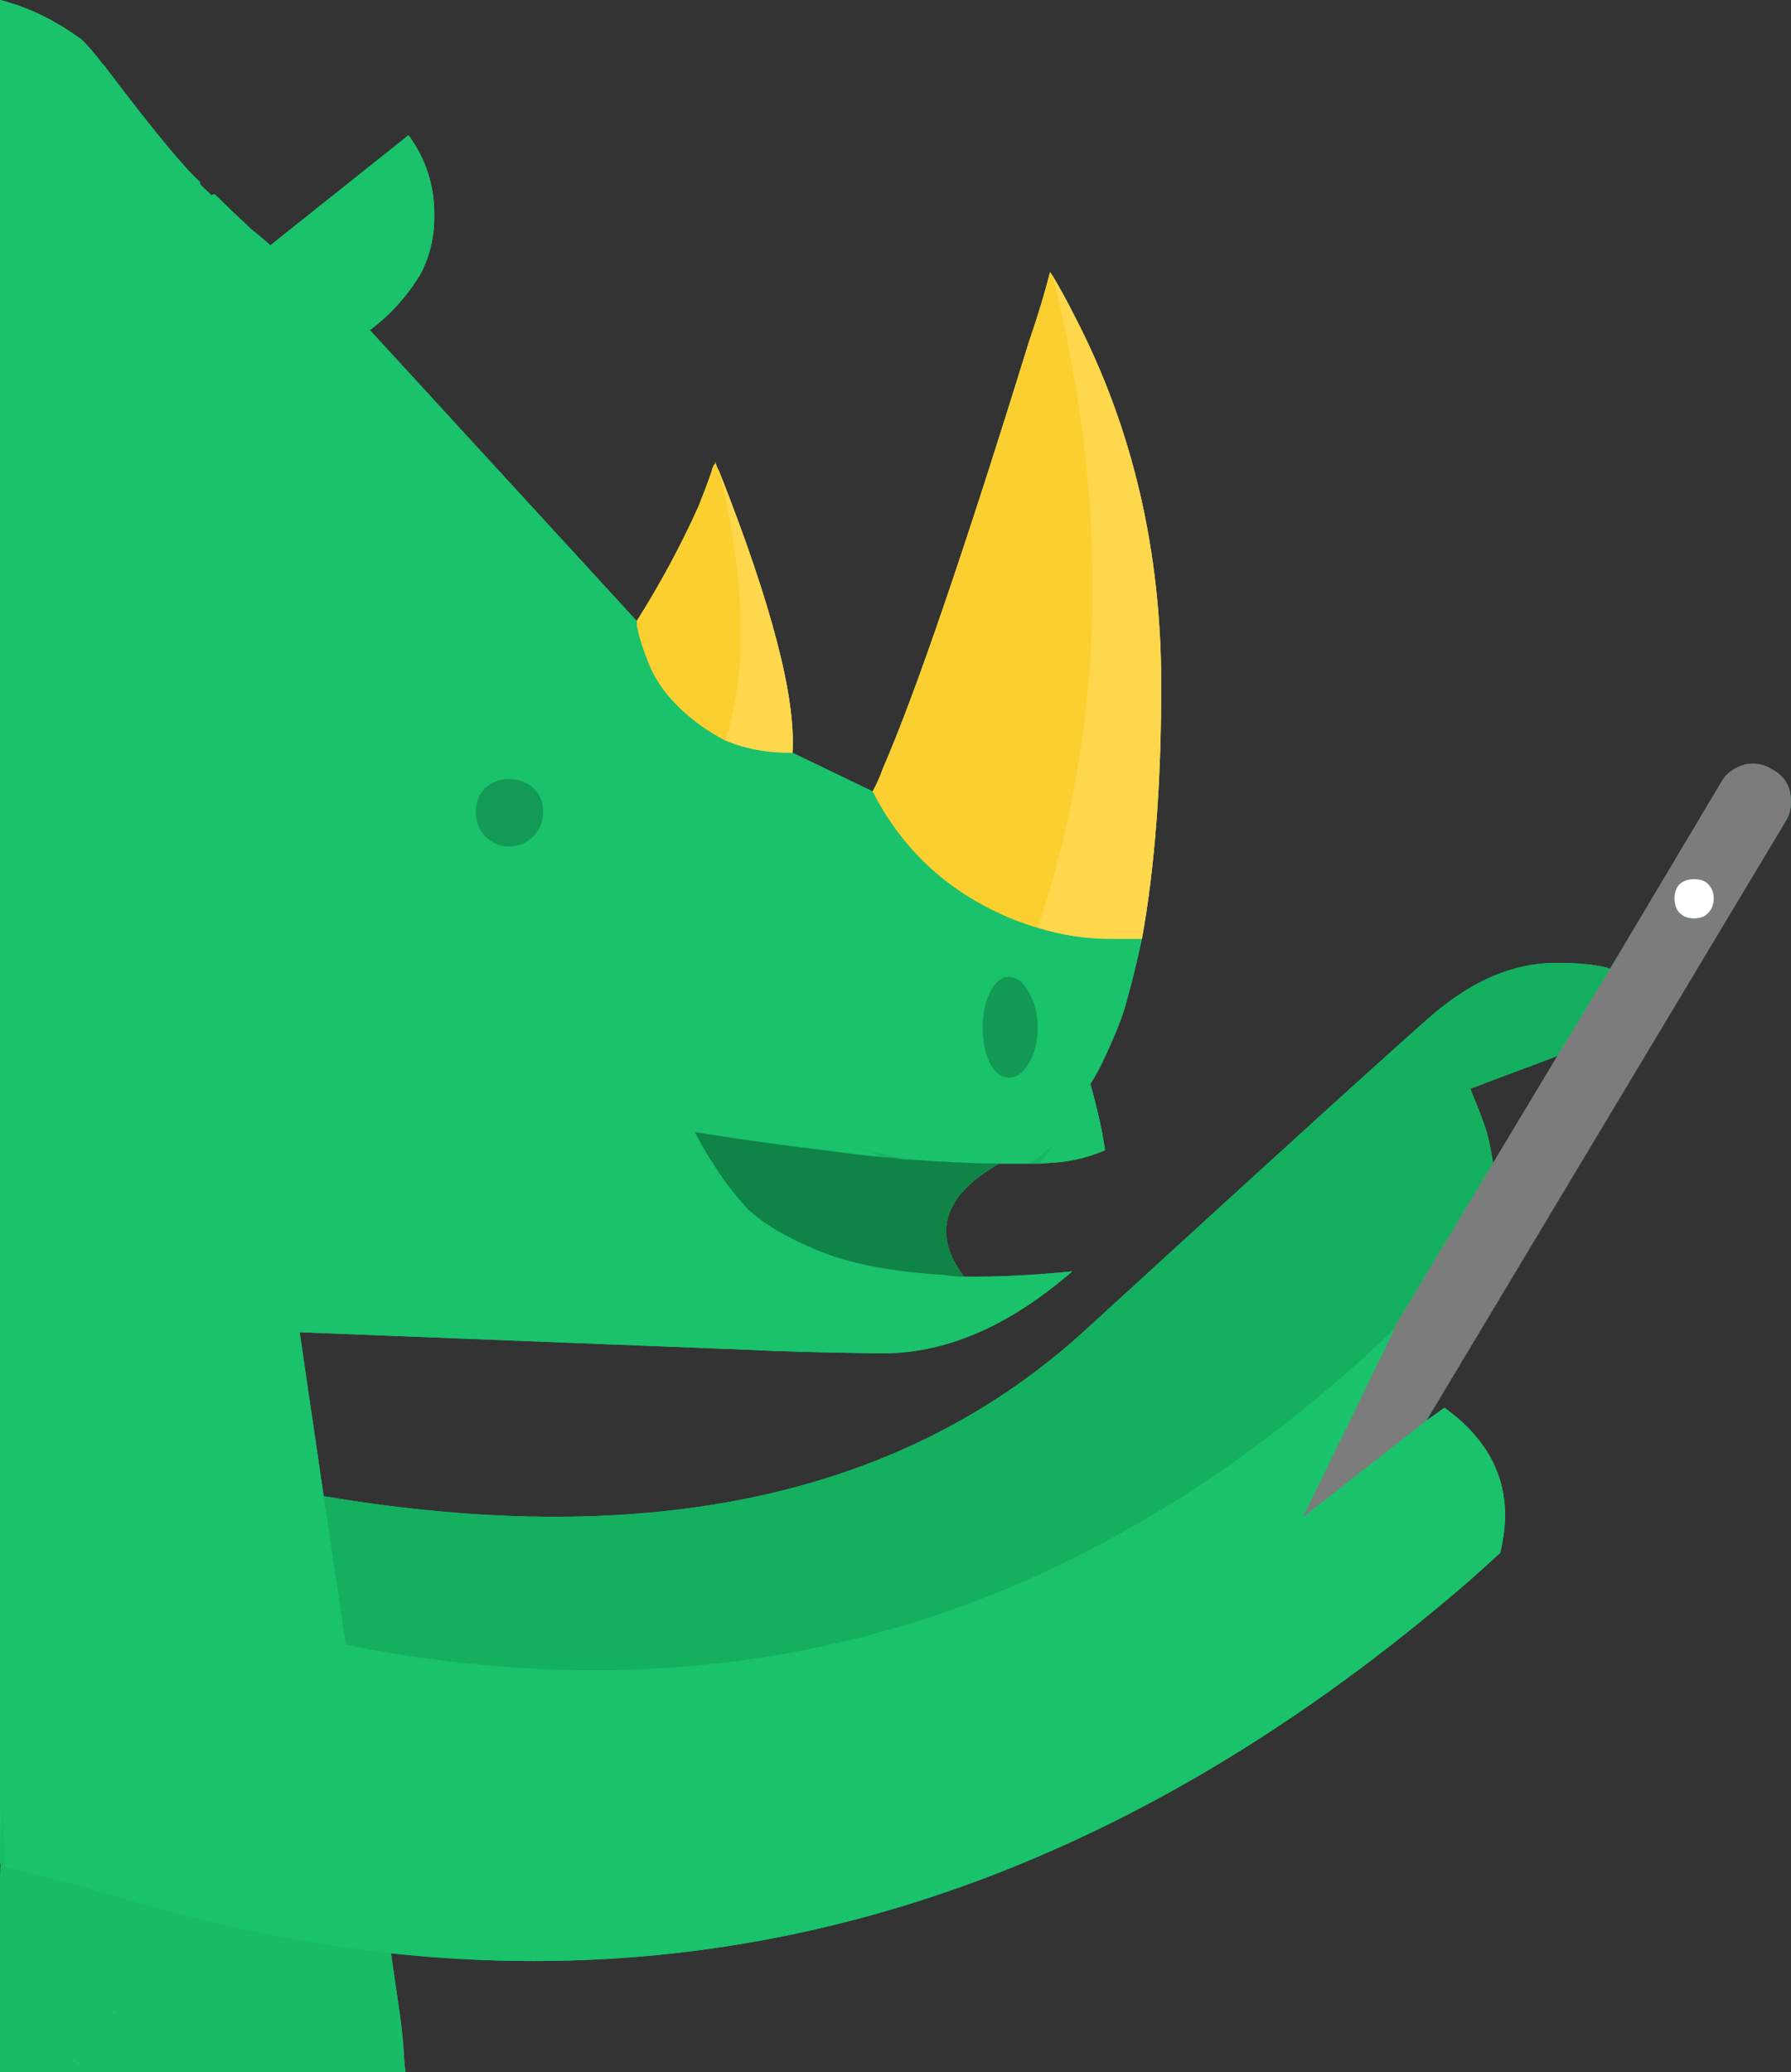 
<svg xmlns="http://www.w3.org/2000/svg" version="1.1" xmlns:xlink="http://www.w3.org/1999/xlink" preserveAspectRatio="xMinYMin meet" x="0px" y="0px" viewBox="0 0 153 177">
<rect x="0" y="0" width="153" height="177" fill="#333333" stroke="none"/>
<defs>
<g id="Layer2_0_FILL">
<path fill="#19C26B" stroke="none" d="
M 89.95 23.6
Q 89.85 23.45 89.7 23.25 89.05 25.85 87.9 29.2 79.6 56.05 75.4 65.7 75.05 66.7 74.55 67.6
L 67.7 64.3
Q 68.15 57.25 61.45 40.3 61.2 39.85 61.1 39.45 61.1 39.5 61.1 39.6 60.9 39.8 60.8 40.25 60.3 41.7 59.65 43.3 57.45 48.2 54.4 53.05
L 31.6 28.2
Q 34.2 26.25 35.9 23.45 37.15 21.1 37.1 18.3 37.1 14.55 34.9 11.55
L 23.1 20.95
Q 22.5 20.4 21 19.2
L 21.4 19.5 20.1 18.3
Q 20.1 18.25 20.05 18.25
L 18.35 16.6
Q 18.15 16.6 18.1 16.7 16.7 15.45 17.15 15.6 15.1 13.8 8.9 5.6 8.85 5.55 8.8 5.5 8.8 5.45 8.75 5.45 7.9 4.3 7 3.4 3.6 0.9 0 0
L 0 159.2 0.05 159.2
Q 0 160.45 0 162
L 0 177.05 34.65 177.05
Q 34.6 176.65 34.55 176.25 34.45 174.15 34.15 172
L 33.4 166.85
Q 82.65 172.15 125.55 135 126.85 133.85 128.15 132.65 130.05 125.05 123.4 120.25
L 121.85 121.35 152.6 70.05
Q 153.2 69 152.9 67.6 152.6 66.35 151.35 65.7 150.3 65.05 149.1 65.3 147.65 65.7 147.05 66.8
L 137.55 82.75
Q 136.1 82.25 132.9 82.25 127.55 82.25 122.35 86.7 117.2 91.2 92.95 113.4 69.7 134.9 27.65 127.8
L 25.6 113.8 63.95 115.3
Q 67.7 115.5 74.95 115.6 83.3 115.8 91.6 108.6 86.65 109.1 82.35 109.05 78.2 103.5 85.35 99.4 86.6 99.4 87.9 99.4 88.4 99.4 88.85 99.4 89.15 99.35 89.45 99.35 92.15 99.25 94.4 98.25 94.15 96.45 93.6 94.3 93.4 93.5 93.15 92.6 93.8 91.55 94.15 90.8 95.55 87.85 96.1 86.05 96.95 83.05 97.55 80.2 99.2 71.1 99.2 58.5 99.2 41.3 91.85 27.1 90.95 25.3 89.95 23.6
M 127.1 97.05
Q 126.85 96 125.6 93 130.4 91.2 133.05 90.2
L 127.55 99.35
Q 127.35 98.1 127.1 97.05 Z"/>
</g>

<g id="Layer1_0_FILL">
<path fill="#FCCF31" stroke="none" d="
M 60.8 40.25
Q 60.3 41.7 59.65 43.3 57.45 48.2 54.4 53.05 54.35 53.95 55.45 56.75 56.6 59.6 59.9 62 60.9 62.7 61.95 63.25 64.6 64.35 67.7 64.3 68.15 57.25 61.45 40.3 61.2 39.85 61.1 39.45 61.1 39.5 61.1 39.6 60.9 39.8 60.8 40.25
M 89.95 23.6
Q 89.85 23.45 89.7 23.25 89.05 25.85 87.9 29.2 79.6 56.05 75.4 65.7 75.05 66.7 74.55 67.6 78.45 75.25 86.6 78.55 87.65 78.95 88.65 79.25 91.7 80.2 94.85 80.2 96.1 80.2 97.55 80.2 99.2 71.1 99.2 58.5 99.2 41.3 91.85 27.1 90.95 25.3 89.95 23.6 Z"/>
</g>

<g id="Layer0_0_FILL">
<path fill="#18BC67" stroke="none" d="
M 34.15 172
L 33.4 166.85
Q 20.4 165.4 7 161.1 3.75 160.35 0.55 159.5
L 0.45 159.5
Q 0.25 149.75 0.05 159.2 0 160.45 0 162
L 0 177.05 34.65 177.05
Q 34.6 176.65 34.55 176.25 34.45 174.15 34.15 172
M 9.8 171.75
Q 9.7 171.7 9.8 171.7 10.1 172.15 9.55 172.05
L 9.8 171.75
M 6.2 176.05
L 6.4 175.85
Q 6.7 176.2 7 176.55
L 6.2 176.05 Z"/>

<path fill="#19C26B" stroke="none" d="
M 6.4 175.85
L 6.2 176.05 7 176.55
Q 6.7 176.2 6.4 175.85
M 9.8 171.7
Q 9.7 171.7 9.8 171.75
L 9.55 172.05
Q 10.1 172.15 9.8 171.7
M 97.55 80.2
Q 96.1 80.2 94.85 80.2 91.7 80.2 88.65 79.25 87.65 78.95 86.6 78.55 78.45 75.25 74.55 67.6
L 67.7 64.3
Q 64.6 64.35 61.95 63.25 60.9 62.7 59.9 62 56.6 59.6 55.45 56.75 54.35 53.95 54.4 53.05
L 31.6 28.2
Q 34.2 26.25 35.9 23.45 37.15 21.1 37.1 18.3 37.1 14.55 34.9 11.55
L 23.1 20.95
Q 22.5 20.4 21 19.2
L 21.4 19.5 20.1 18.3
Q 20.1 18.25 20.05 18.25
L 18.35 16.6
Q 18.15 16.6 18.1 16.7 16.7 15.45 17.15 15.6 15.1 13.8 8.9 5.6 8.85 5.55 8.8 5.5 8.8 5.45 8.75 5.45 7.9 4.3 7 3.4 3.6 0.9 0 0
L 0 159.2 0.05 159.2
Q 0.25 149.75 0.45 159.5
L 0.55 159.5
Q 3.75 160.35 7 161.1 20.4 165.4 33.4 166.85 82.65 172.15 125.55 135 126.85 133.85 128.15 132.65 130.05 125.05 123.4 120.25
L 121.85 121.35 111.3 129.6 119.2 113.4
Q 119.1 113.55 118.9 113.75 104.1 127.75 87.65 135 60.85 146.75 29.55 140.5
L 27.65 127.8 25.6 113.8 63.95 115.3
Q 67.7 115.5 74.95 115.6 83.3 115.8 91.6 108.6 86.65 109.1 82.35 109.05 81.45 109.05 80.6 108.9 73.95 108.5 69.95 106.85 66.05 105.25 63.95 103.35 62.35 101.65 61.15 99.75 60.15 98.25 59.35 96.7 64.85 97.6 70.4 98.25 72.9 98.6 75.4 98.85 74.9 98.65 74.35 98.4 73.7 98.25 73.1 98.1 73.7 98.15 74.45 98.4 76.15 98.75 77.8 99.05 81.55 99.35 85.35 99.4 86.6 99.4 87.9 99.4 88.05 99.35 88.1 99.25 88.55 99 89.1 98.6 89.35 98.25 89.85 98 89.3 98.65 88.85 99.4 89.15 99.35 89.45 99.35 92.15 99.25 94.4 98.25 94.15 96.45 93.6 94.3 93.4 93.5 93.15 92.6 93.8 91.55 94.15 90.8 95.55 87.85 96.1 86.05 96.95 83.05 97.55 80.2
M 84.55 84.8
Q 85.2 83.45 86.2 83.45 87.2 83.45 87.9 84.8 88.65 86.05 88.65 87.75 88.65 89.55 87.9 90.8 87.2 92.05 86.2 92.05 85.2 92.05 84.55 90.8 83.95 89.55 83.95 87.75 83.95 86.05 84.55 84.8
M 17.85 16.8
L 17.75 16.7 17.8 16.7 17.85 16.8
M 45.55 67.3
Q 46.4 68.1 46.4 69.35 46.4 70.6 45.55 71.45 44.7 72.3 43.45 72.3 42.35 72.3 41.45 71.45 40.65 70.6 40.65 69.35 40.65 68.1 41.45 67.3 42.35 66.55 43.45 66.55 44.7 66.55 45.55 67.3
M 77.1 112.8
Q 77.048 112.801 76.95 112.85
L 76.95 112.8 77.1 112.8 Z"/>

<path fill="#17B564" stroke="none" d="
M 74.35 98.4
Q 74.9 98.65 75.4 98.85 76.3 98.85 77.2 99.05 77.55 99.05 77.8 99.05 76.15 98.75 74.45 98.4 73.7 98.15 73.1 98.1 73.7 98.25 74.35 98.4
M 89.85 98
Q 89.35 98.25 89.1 98.6 88.55 99 88.1 99.25 88.05 99.35 87.9 99.4 88.4 99.4 88.85 99.4 89.3 98.65 89.85 98 Z"/>

<path fill="#108347" stroke="none" d="
M 75.4 98.85
Q 72.9 98.6 70.4 98.25 64.85 97.6 59.35 96.7 60.15 98.25 61.15 99.75 62.35 101.65 63.95 103.35 66.05 105.25 69.95 106.85 73.95 108.5 80.6 108.9 81.45 109.05 82.35 109.05 78.2 103.5 85.35 99.4 81.55 99.35 77.8 99.05 77.55 99.05 77.2 99.05 76.3 98.85 75.4 98.85 Z"/>

<path fill="#FFD74D" stroke="none" d="
M 61.95 63.25
Q 64.6 64.35 67.7 64.3 68.15 57.25 61.45 40.3 64.85 54.45 61.95 63.25
M 91.85 27.1
Q 90.95 25.3 89.95 23.6 97.3 53.45 88.65 79.25 91.7 80.2 94.85 80.2 96.1 80.2 97.55 80.2 99.2 71.1 99.2 58.5 99.2 41.3 91.85 27.1 Z"/>

<path fill="#FCCF31" stroke="none" d="
M 61.45 40.3
Q 61.2 39.85 61.1 39.45 61.1 39.5 61.1 39.6 60.9 39.8 60.8 40.25 60.3 41.7 59.65 43.3 57.45 48.2 54.4 53.05 54.35 53.95 55.45 56.75 56.6 59.6 59.9 62 60.9 62.7 61.95 63.25 64.85 54.45 61.45 40.3
M 89.95 23.6
Q 89.85 23.45 89.7 23.25 89.05 25.85 87.9 29.2 79.6 56.05 75.4 65.7 75.05 66.7 74.55 67.6 78.45 75.25 86.6 78.55 87.65 78.95 88.65 79.25 97.3 53.45 89.95 23.6 Z"/>

<path fill="#15AF60" stroke="none" d="
M 132.9 82.25
Q 127.55 82.25 122.35 86.7 117.2 91.2 92.95 113.4 69.7 134.9 27.65 127.8
L 29.55 140.5
Q 60.85 146.75 87.65 135 104.1 127.75 118.9 113.75
L 127.55 99.35
Q 127.35 98.1 127.1 97.05 126.85 96 125.6 93 130.4 91.2 133.05 90.2
L 137.55 82.75
Q 136.1 82.25 132.9 82.25 Z"/>

<path fill="#7C7C7C" stroke="none" d="
M 149.1 65.3
Q 147.65 65.7 147.05 66.8
L 137.55 82.75 133.05 90.2 127.55 99.35 118.9 113.75
Q 119.1 113.55 119.2 113.4
L 111.3 129.6 121.85 121.35 152.6 70.05
Q 153.2 69 152.9 67.6 152.6 66.35 151.35 65.7 150.3 65.05 149.1 65.3
M 146.4 76.7
Q 146.4 77.5 145.95 77.95 145.55 78.45 144.7 78.45 143.95 78.45 143.45 77.95 143.05 77.5 143.05 76.7 143.05 76.05 143.45 75.55 143.95 75.1 144.7 75.1 145.55 75.1 145.95 75.55 146.4 76.05 146.4 76.7 Z"/>

<path fill="#FFFFFF" stroke="none" d="
M 145.95 77.95
Q 146.4 77.5 146.4 76.7 146.4 76.05 145.95 75.55 145.55 75.1 144.7 75.1 143.95 75.1 143.45 75.55 143.05 76.05 143.05 76.7 143.05 77.5 143.45 77.95 143.95 78.45 144.7 78.45 145.55 78.45 145.95 77.95 Z"/>

<path fill="#16AF60" stroke="none" d="
M 76.95 112.85
Q 77.048 112.801 77.1 112.8
L 76.95 112.8 76.95 112.85 Z"/>

<path fill="#139A54" stroke="none" d="
M 46.4 69.35
Q 46.4 68.1 45.55 67.3 44.7 66.55 43.45 66.55 42.35 66.55 41.45 67.3 40.65 68.1 40.65 69.35 40.65 70.6 41.45 71.45 42.35 72.3 43.45 72.3 44.7 72.3 45.55 71.45 46.4 70.6 46.4 69.35 Z"/>

<path fill="#19C36B" stroke="none" d="
M 17.75 16.7
L 17.85 16.8 17.8 16.7 17.75 16.7 Z"/>

<path fill="#129A54" stroke="none" d="
M 86.2 83.45
Q 85.2 83.45 84.55 84.8 83.95 86.05 83.95 87.75 83.95 89.55 84.55 90.8 85.2 92.05 86.2 92.05 87.2 92.05 87.9 90.8 88.65 89.55 88.65 87.75 88.65 86.05 87.9 84.8 87.2 83.45 86.2 83.45 Z"/>
</g>
</defs>

<g transform="matrix( 1, 0, 0, 1, 0,0) ">
<use xlink:href="#Layer2_0_FILL"/>
</g>

<g transform="matrix( 1, 0, 0, 1, 0,0) ">
<use xlink:href="#Layer1_0_FILL"/>
</g>

<g transform="matrix( 1, 0, 0, 1, 0,0) ">
<use xlink:href="#Layer0_0_FILL"/>
</g>
</svg>
